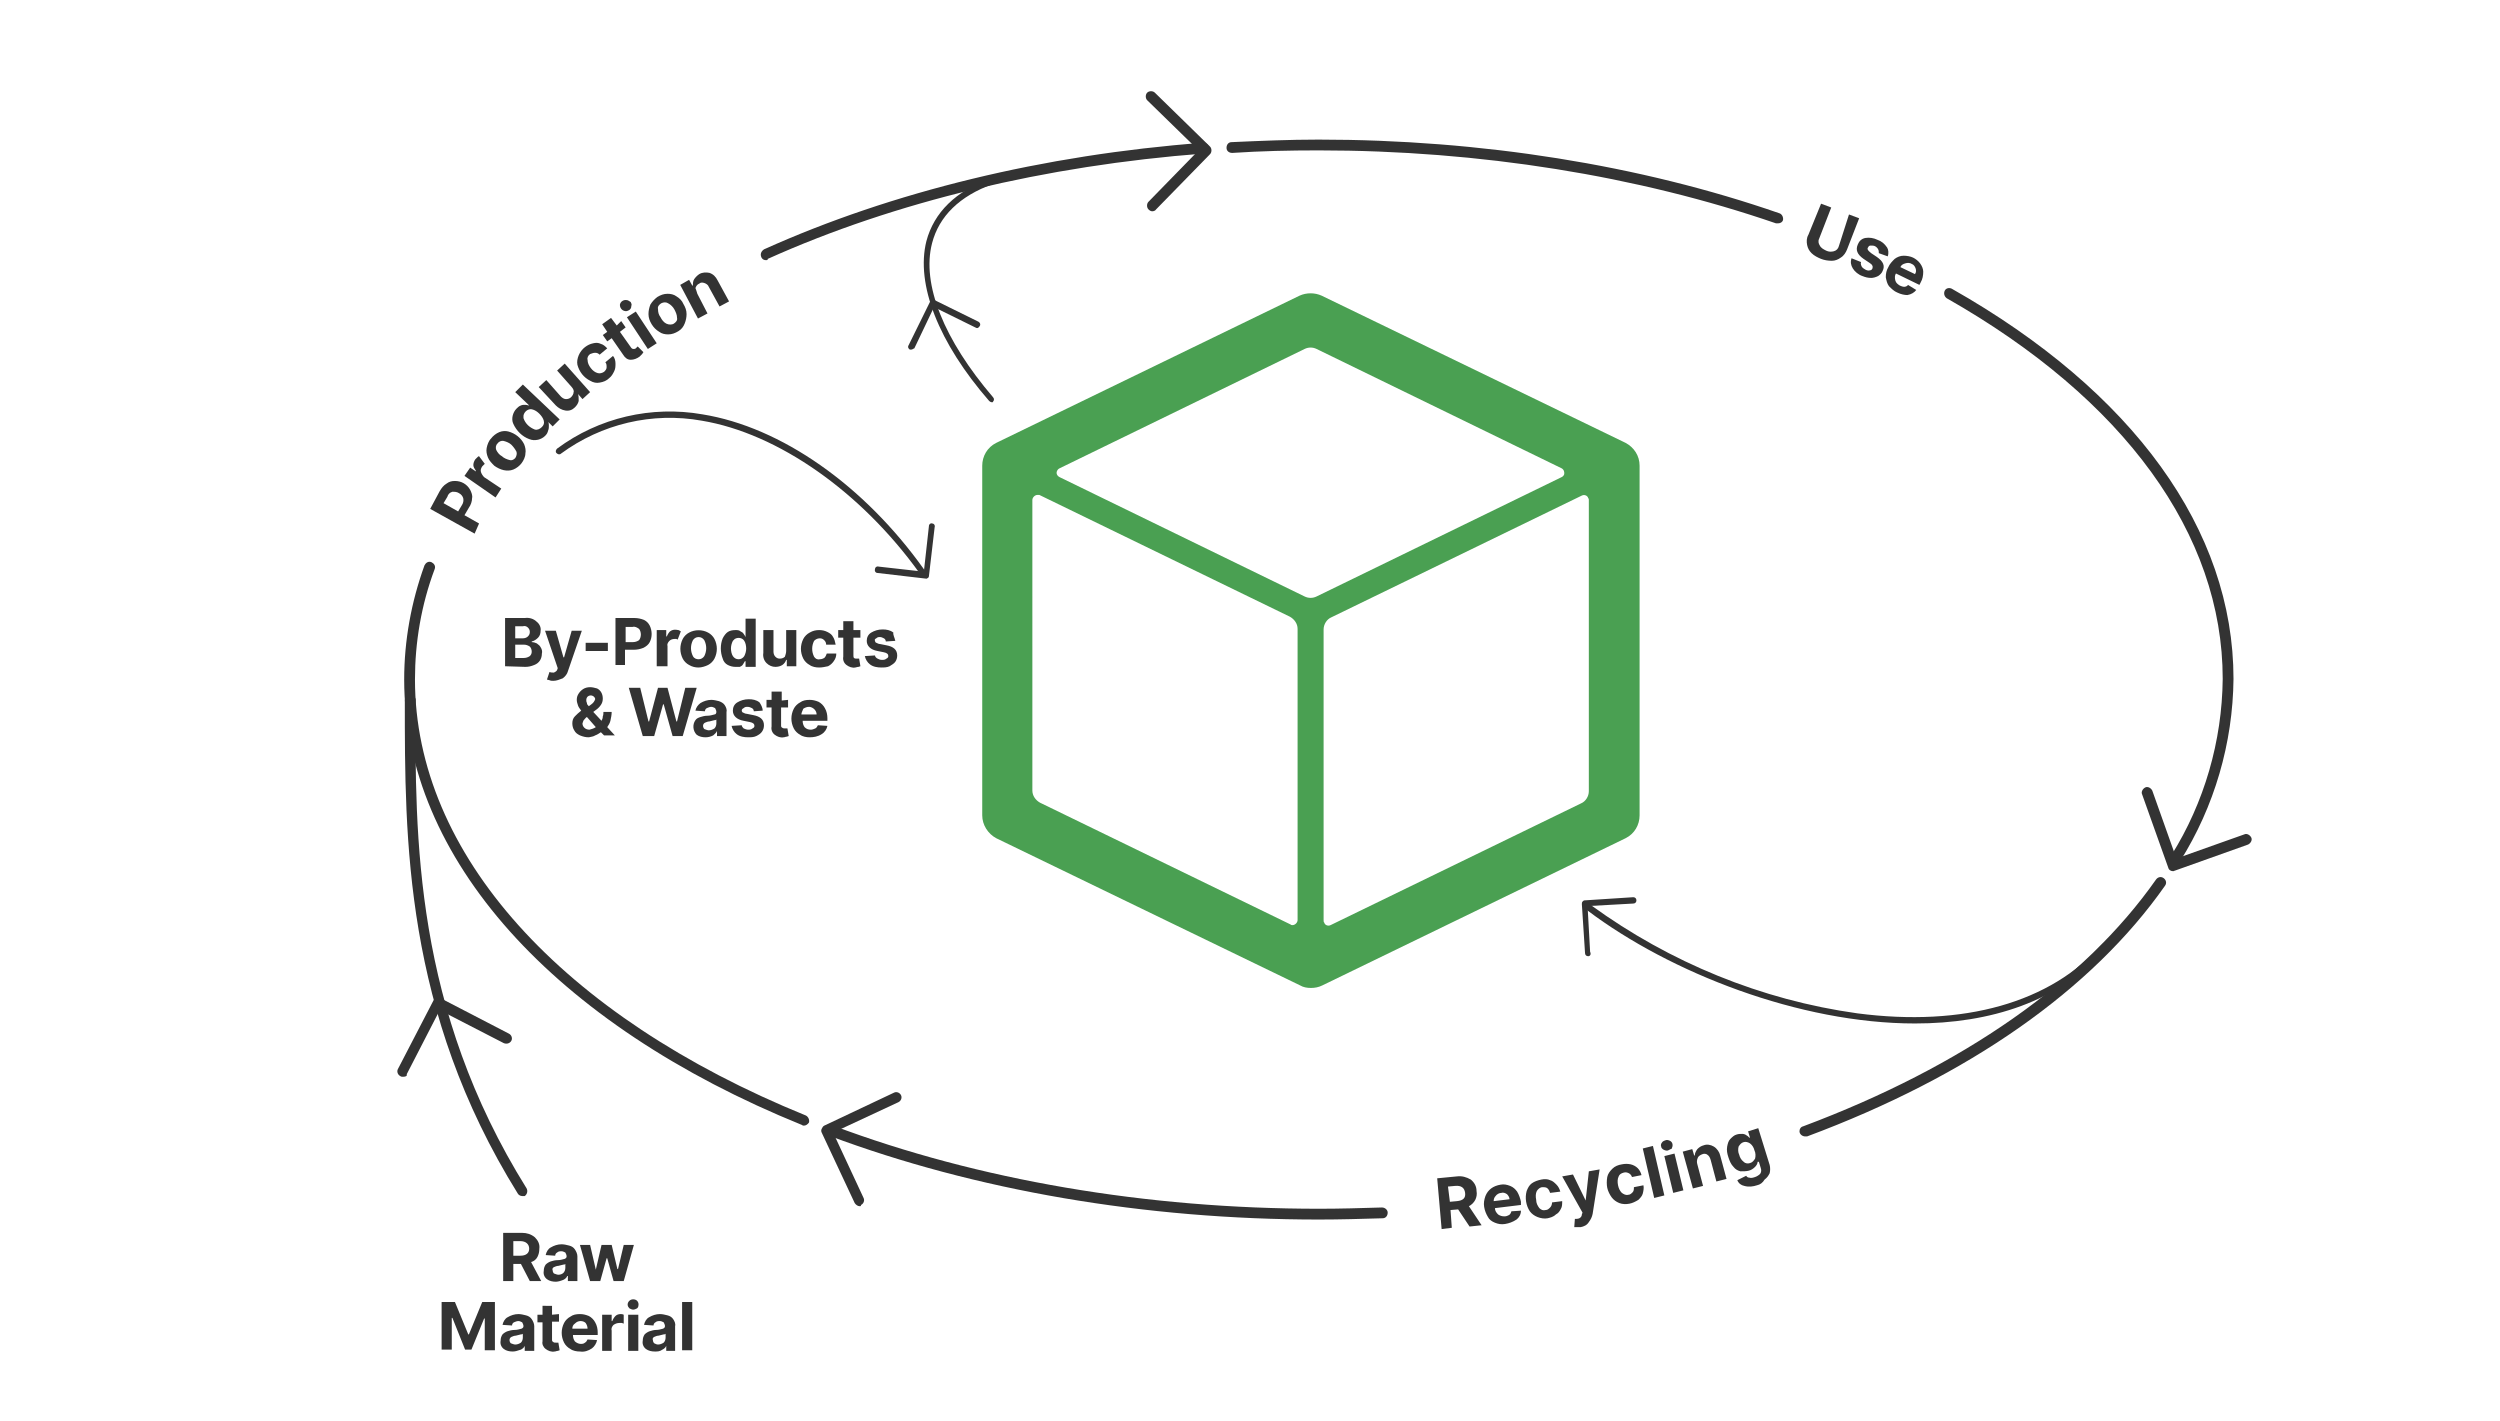 <svg version="1.1" id="Layer_1" xmlns="http://www.w3.org/2000/svg" x="0" y="0" viewBox="0 0 394 224" xml:space="preserve"><style>.st0{fill:#333}</style><g id="teikningar"><path class="st0" d="M301.8 161.3c-18.2 0-38.6-8-51.6-17.8-.2-.2-.3-.5-.1-.7.2-.2.5-.3.7-.1 12.4 9 26.8 14.9 41.9 17 16.8 2.2 30.5-1.7 38.6-10.9.2-.2.5-.2.7-.1.2.2.2.5 0 .7-7.4 8.5-18.4 11.9-30.2 11.9zM156.3 63.4c-.1 0-.3-.1-.4-.2-8-9.2-11.6-18.4-9.9-25.2 1.2-4.5 4.6-7.9 10.2-9.9.3-.1.5 0 .6.3.1.3 0 .5-.3.6-5.3 1.9-8.5 5.1-9.6 9.3-1.7 6.5 1.9 15.3 9.6 24.3.2.2.2.5 0 .7 0 .1-.1.1-.2.1z"/><path class="st0" d="M143.6 55.1h-.2c-.2-.1-.4-.4-.2-.7l3.4-6.9c.1-.2.4-.4.7-.2l6.9 3.4c.2.1.4.4.2.7s-.4.4-.7.2l-6.5-3.2-3.1 6.5c-.1 0-.3.2-.5.2zm106.7 95.6c-.3 0-.5-.2-.5-.5l-.5-7.7c0-.1 0-.3.1-.4.1-.1.2-.2.3-.2l7.7-.5c.3 0 .5.2.5.5s-.2.5-.5.5l-7.2.4.4 7.2c.2.4 0 .7-.3.7z"/><path d="M256.2 69.8l-47.9-23.2c-1.1-.5-2.4-.5-3.5 0L157 69.8c-1.4.7-2.2 2.1-2.2 3.6v55.1c0 1.5.9 2.9 2.2 3.6l47.9 23.2c.5.3 1.1.4 1.7.4.6 0 1.2-.1 1.8-.4l47.8-23.2c1.4-.7 2.2-2.1 2.2-3.6V73.4c0-1.6-.9-2.9-2.2-3.6zM207.5 55l38.6 18.8c.4.2.5.7.4 1-.1.2-.2.3-.4.4L207.5 94c-.6.3-1.3.3-1.9 0L167 75.2c-.4-.2-.6-.6-.4-1 .1-.2.2-.3.4-.4L205.6 55c.6-.3 1.3-.3 1.9 0zm-43.7 23l39.5 19.2c.7.4 1.2 1.1 1.2 1.9V145c0 .4-.4.8-.8.8-.1 0-.2 0-.3-.1l-39.5-19.2c-.7-.4-1.2-1.1-1.2-1.9V78.8c0-.4.4-.8.8-.8h.3zm44.8 67V99.2c0-.8.5-1.6 1.2-1.9l39.5-19.2c.4-.2.9 0 1 .4.1.1.1.2.1.3v45.9c0 .8-.5 1.6-1.2 1.9l-39.5 19.2c-.4.2-.9 0-1-.4-.1-.1-.1-.2-.1-.4z" fill="#4aa052"/><path class="st0" d="M146 91.2l-7.7-.9c-.3 0-.5-.3-.4-.6 0-.3.3-.5.6-.4l7.1.8.8-7.2c0-.3.3-.5.5-.4.3 0 .5.3.4.6l-.9 7.7c0 .1-.1.3-.2.3 0 0-.1.1-.2.1z"/><path class="st0" d="M145.3 90.5c-.2 0-.3-.1-.4-.2-9.2-12.8-22.3-22-34.3-24-7.8-1.4-15.8.5-22.2 5.2-.2.2-.5.1-.7-.1-.2-.2-.1-.5.1-.7 6.6-4.9 14.9-6.8 22.9-5.4 12.4 2 25.5 11.2 34.9 24.4.2.2.1.5-.1.7 0 .1-.1.1-.2.1zm-63 98c-.3 0-.6-.2-.7-.4-17.9-28.8-17.8-55.9-17.8-77.7 0-.5.4-.8.9-.8s.9.4.8.9c-.1 21.6-.2 48.4 17.5 76.8.2.4.1.9-.3 1.2h-.4z"/><path class="st0" d="M126.7 177.4c-.1 0-.2 0-.3-.1-39.2-15.9-62.7-42.1-62.7-70.2 0-6.1 1.1-12.2 3.2-18 .2-.4.6-.7 1.1-.5.4.2.7.6.5 1.1-2.1 5.6-3.1 11.5-3.1 17.4 0 27.4 23 53 61.6 68.7.4.2.6.7.5 1.1-.2.3-.5.5-.8.5zm81.2 14.8c-27.5 0-54.2-4.6-77.2-13.2-.4-.2-.7-.7-.5-1.1.2-.4.6-.7 1.1-.5 22.9 8.6 49.4 13.1 76.6 13.1 3.3 0 6.6-.1 9.9-.2.5 0 .9.4.9.8 0 .5-.3.9-.8.9-3.4.1-6.7.2-10 .2zm76.6-13.1c-.5 0-.9-.4-.9-.8s.2-.7.6-.8c25.1-9.4 44.3-22.8 55.6-38.9.3-.4.8-.5 1.2-.2.4.3.5.8.2 1.2-11.5 16.4-30.9 30-56.4 39.5h-.3zm58.4-43c-.2 0-.3 0-.4-.1-.4-.2-.5-.8-.3-1.2 5.2-8.3 8-18 8.1-27.8 0-22.8-15.5-44.1-43.5-60-.4-.3-.5-.8-.3-1.2.2-.4.7-.5 1.1-.3 28.6 16.2 44.4 38 44.4 61.5-.1 10.1-3 20.1-8.4 28.7-.1.3-.4.4-.7.4zM280.2 35.2h-.3c-21.8-7.5-46.7-11.5-72.1-11.5-4.6 0-9.1.1-13.6.4-.5 0-.9-.3-.9-.8s.3-.9.8-.9c4.5-.2 9.1-.4 13.7-.4 25.6 0 50.7 4 72.6 11.6.4.1.7.6.6 1.1-.1.3-.4.5-.8.5zM120.7 41c-.5 0-.8-.4-.8-.9 0-.3.2-.6.5-.8 20.2-9.1 44.1-14.9 69.2-16.8.5 0 .9.3.9.8s-.3.9-.8.9c-24.9 1.9-48.7 7.6-68.7 16.6 0 .2-.1.2-.3.2z"/><path class="st0" d="M342.5 137.3c-.4 0-.7-.2-.8-.6l-4.1-11.5c-.2-.4.1-.9.5-1.1s.9.1 1.1.5l3.8 10.7 10.7-3.8c.4-.2.9.1 1.1.5.2.4-.1.9-.5 1.1l-11.5 4.1c-.1 0-.2.1-.3.1zm-160.9-104c-.2 0-.4-.1-.6-.3-.3-.3-.3-.9 0-1.2l7.9-8.1-8.1-7.9c-.3-.3-.3-.9 0-1.2.3-.3.9-.3 1.2 0l8.7 8.5c.3.3.3.9 0 1.2l-8.5 8.7c-.1.2-.4.3-.6.3zm-46.1 156.8c-.3 0-.6-.2-.8-.5l-5.2-11.1c-.1-.2-.1-.4 0-.6.1-.2.2-.4.4-.5l11-5.2c.4-.2.9 0 1.1.4.2.4 0 .9-.4 1.1l-10.3 4.8 4.8 10.3c.2.4 0 .9-.4 1.1 0 .2-.1.2-.2.2zm-72-20.4c-.1 0-.3 0-.4-.1-.4-.2-.6-.7-.4-1.1l5.6-10.8c.2-.4.7-.6 1.1-.4l10.8 5.6c.4.2.6.7.4 1.1-.2.4-.7.6-1.2.4l-10.1-5.2-5.2 10.1c.1.3-.2.4-.6.4z"/></g><path class="st0" d="M79.6 105v-7.6h3.1c.7-.1 1.4.1 1.9.6.4.3.7.9.6 1.4 0 .4-.1.8-.4 1.1-.3.3-.6.5-1 .6v.1c.3 0 .6.1.8.2.3.2.5.4.6.6.2.3.3.7.2 1 0 .8-.4 1.5-1.2 1.8-.5.2-.9.3-1.4.3l-3.2-.1zm1.6-4.4h1.2c.3 0 .6-.1.8-.3.2-.2.3-.4.3-.7 0-.3-.1-.5-.3-.7-.2-.2-.5-.3-.8-.2h-1.2v1.9zm0 3.1h1.3c.4 0 .7-.1 1-.3.2-.2.3-.4.3-.7 0-.3-.1-.6-.3-.8-.3-.2-.6-.3-.9-.3h-1.4v2.1zm6 3.6c-.2 0-.4 0-.6-.1-.1 0-.3-.1-.4-.1l.4-1.2c.2.1.5.1.7.1.2-.1.4-.2.5-.4l.1-.3-2-5.9h1.7l1.2 4.2h.1l1.2-4.2h1.6l-2.2 6.4c-.1.4-.4.8-.8 1.1-.5.2-1 .4-1.5.4zm8.6-6v1.3h-3.5v-1.3h3.5zM97 105v-7.6h3c.5 0 1 .1 1.5.3.4.2.7.5.9.9.2.4.3.9.3 1.3 0 .5-.1.9-.3 1.3-.2.4-.6.7-1 .9-.5.2-1 .3-1.5.3h-1.4v2.4H97zm1.6-3.8h1.1c.4 0 .7-.1 1-.3.2-.2.3-.6.3-.9 0-.3-.1-.7-.3-.9-.3-.2-.6-.4-1-.3h-1.1v2.4zm4.9 3.8v-5.7h1.5v1h.1c.1-.3.3-.6.5-.8.4-.3.8-.3 1.3-.2.1 0 .2.1.4.2l-.5 1.3-.2-.1h-.3c-.3 0-.6.1-.8.3-.2.2-.4.5-.3.8v3.2h-1.7zm6.6.2c-.5 0-1-.1-1.5-.4-.4-.2-.8-.6-1-1-.5-1-.5-2.1 0-3.1.2-.4.6-.8 1-1 .9-.5 2.1-.5 3 0 .4.2.8.6 1 1 .5 1 .5 2.1 0 3.1-.2.4-.6.8-1 1-.4.2-1 .4-1.5.4zm0-1.3c.4 0 .7-.2.9-.5.4-.8.4-1.7 0-2.5-.2-.3-.5-.5-.9-.5s-.7.2-.9.5c-.4.8-.4 1.7 0 2.5.2.4.6.5.9.5zm5.8 1.2c-.4 0-.8-.1-1.2-.3-.4-.2-.7-.6-.8-1-.2-.5-.3-1.1-.3-1.6 0-.6.1-1.1.3-1.6.2-.4.5-.8.8-1 .3-.2.7-.3 1.2-.3.3 0 .6 0 .8.2.2.1.4.2.5.4.1.1.2.3.3.5v-2.9h1.6v7.6h-1.6v-.9h-.1c-.1.2-.2.3-.3.5-.1.2-.3.3-.5.4h-.7zm.5-1.2c.4 0 .7-.2.9-.5.2-.4.3-.8.3-1.2 0-.4-.1-.9-.3-1.2-.3-.5-1-.6-1.5-.3l-.3.3c-.2.4-.3.8-.3 1.2 0 .4.1.9.3 1.2.2.3.5.5.9.5zm7.5-1.3v-3.3h1.6v5.7H124v-1h-.1c-.1.3-.3.6-.6.8-.3.2-.7.3-1.1.3-.5 0-1-.2-1.4-.6-.4-.4-.6-1-.5-1.6v-3.6h1.6v3.4c0 .3.1.6.3.8.2.2.4.3.7.3.3 0 .6-.1.8-.3.1-.3.2-.6.2-.9zm5.2 2.6c-.5 0-1.1-.1-1.5-.4-.4-.2-.8-.6-1-1-.5-1-.5-2.1 0-3.1.2-.4.6-.8 1-1 .5-.3 1-.4 1.5-.4s.9.1 1.3.3c.4.2.7.4.9.8.2.3.3.7.4 1.2h-1.5c0-.3-.1-.5-.3-.7-.2-.2-.4-.3-.7-.3-.4 0-.7.2-.9.4-.4.8-.4 1.7 0 2.5.2.3.5.5.9.4.3 0 .5-.1.7-.2.2-.2.3-.4.4-.7h1.5c0 .4-.1.8-.4 1.2-.2.3-.5.6-.9.8-.5.1-.9.2-1.4.2zm6.5-5.9v1.2h-1.1v2.8c0 .2 0 .3.1.4.1.1.3.1.4.1h.4l.2 1.2-.3.1c-.2 0-.4.1-.5.1-.5.1-1-.1-1.4-.4-.4-.3-.6-.8-.5-1.3v-3h-.8v-1.2h.8v-1.4h1.6v1.4h1.1zm5.5 1.7l-1.5.1c0-.2-.1-.4-.3-.5-.2-.1-.4-.2-.6-.2-.2 0-.4 0-.6.2-.2.1-.3.2-.2.4 0 .1.1.3.2.3.2.1.4.2.6.2l1 .2c1.1.2 1.7.7 1.7 1.6 0 .4-.1.7-.3 1-.2.3-.6.5-.9.7-.4.2-.9.2-1.3.2-.6 0-1.3-.1-1.8-.5-.4-.3-.7-.8-.8-1.3l1.6-.1c0 .2.2.4.4.5.2.1.4.2.7.2.2 0 .5 0 .7-.2.2-.1.3-.2.3-.4 0-.3-.2-.5-.7-.6l-1-.2c-1.1-.2-1.7-.8-1.7-1.6 0-.5.2-1 .7-1.3.5-.3 1.1-.5 1.8-.5.6 0 1.2.1 1.7.5-.1.3.2.8.3 1.3zm-48.3 15.2c-.5 0-.9-.1-1.4-.3-.4-.2-.7-.4-.9-.8-.2-.3-.3-.7-.3-1.1 0-.4.1-.8.4-1.1.3-.3.6-.6 1-.9-.2-.3-.4-.5-.5-.8-.1-.3-.2-.6-.2-.9 0-.4.1-.7.3-1 .2-.3.4-.5.7-.7.3-.2.7-.3 1.1-.3.4 0 .7.1 1.1.2.6.3.9.9.9 1.6 0 .4-.1.7-.3 1-.2.3-.5.6-.8.8l-.4.3 1.3 1.4c.1-.2.2-.4.2-.7.1-.2.1-.5.1-.7h1.3c0 .5-.1.9-.2 1.4-.1.4-.3.7-.5 1l1.2 1.3h-1.7l-.5-.5c-.3.2-.6.4-.9.5-.3.2-.6.2-1 .3zm1.1-1.6l-1.4-1.6c-.2.1-.3.3-.5.5-.1.1-.1.3-.2.5 0 .3.1.5.3.7.2.2.5.3.8.3.4-.1.7-.2 1-.4zm-1.1-3.3l.4-.3c.3-.2.5-.5.6-.8 0-.2-.1-.3-.2-.4-.1-.1-.3-.2-.5-.2s-.4.1-.5.2c-.1.1-.2.3-.2.5s0 .3.1.5c0 .2.1.3.3.5zm8.5 4.7l-2.2-7.6h1.8l1.3 5.3h.1l1.4-5.3h1.5l1.4 5.3h.1l1.3-5.3h1.8l-2.2 7.6H106l-1.4-5h-.1l-1.4 5h-1.8zm9.9.2c-.5 0-1-.1-1.4-.4-.6-.6-.7-1.6-.2-2.3.2-.3.5-.4.8-.5.3-.1.7-.2 1.1-.2.4 0 .7-.1 1.1-.2.2 0 .3-.2.3-.4s-.1-.4-.2-.6c-.2-.1-.4-.2-.6-.2-.2 0-.5.1-.7.2-.2.1-.3.3-.3.5l-1.5-.1c.1-.5.4-.9.8-1.2.5-.3 1.1-.5 1.7-.5.4 0 .8.1 1.2.2.3.1.7.3.9.6.2.3.4.7.3 1.1v3.8H113v-.8c-.1.3-.4.5-.6.7-.4.2-.8.3-1.2.3zm.5-1.1c.3 0 .6-.1.9-.3.2-.2.3-.5.3-.8v-.6c-.1.1-.2.1-.3.1l-.4.1-.4.1c-.2 0-.5.1-.7.2-.2.1-.3.3-.3.5s.1.4.2.5c.3.1.5.2.7.2zm8.5-3.1l-1.4.1c0-.2-.1-.4-.3-.5-.2-.1-.4-.2-.7-.2-.2 0-.4 0-.6.2-.2.1-.3.2-.3.4 0 .1.1.3.2.3.2.1.4.2.6.2l1 .2c1.1.2 1.7.7 1.7 1.6 0 .4-.1.7-.3 1-.2.3-.5.5-.9.7-.4.2-.9.2-1.3.2-.6 0-1.3-.1-1.8-.5-.4-.3-.7-.8-.8-1.3l1.6-.1c0 .2.2.4.3.5.2.1.5.2.7.2.2 0 .5 0 .7-.2.2-.1.3-.2.3-.4 0-.3-.2-.5-.7-.6l-1-.2c-1.1-.2-1.7-.8-1.7-1.6 0-.5.2-1 .7-1.3.5-.3 1.1-.5 1.8-.5.6 0 1.2.1 1.7.5.2.3.5.8.5 1.3zm4-1.7v1.2h-1.1v2.8c0 .2 0 .3.2.4.1.1.3.1.4.1h.4l.2 1.2-.3.1c-.2 0-.3.1-.5.1-.5.1-1-.1-1.4-.4-.4-.3-.6-.8-.5-1.3v-3h-.8v-1.2h.8V109h1.6v1.4l1-.1zm3.4 5.9c-.5 0-1.1-.1-1.5-.4-.4-.2-.8-.6-1-1-.5-1-.5-2.1 0-3.1.2-.4.6-.8 1-1 .4-.3.9-.4 1.5-.4.5 0 .9.1 1.4.3.4.2.8.6 1 1 .3.5.4 1.1.4 1.6v.4h-3.9c0 .4.1.7.3 1 .3.3.6.4 1 .4.2 0 .5-.1.7-.2.2-.1.3-.3.4-.5l1.5.1c-.1.5-.4 1-.9 1.3-.6.4-1.3.5-1.9.5zm-1.3-3.6h2.4c0-.6-.5-1.1-1.1-1.2h-.1c-.3 0-.6.1-.9.3-.1.3-.3.6-.3.9zm-47 89.3v-7.6h3c.7 0 1.4.2 2 .7.5.5.8 1.1.7 1.8 0 .5-.1.9-.3 1.3-.2.4-.6.7-1 .8l1.6 3h-1.8l-1.4-2.7h-1.2v2.7h-1.6zm1.6-4H82c.9 0 1.4-.4 1.4-1.1s-.5-1.2-1.4-1.2h-1.1v2.3zm6.7 4.1c-.5 0-1-.1-1.4-.4-.4-.3-.6-.8-.5-1.3 0-.4.1-.7.3-1 .2-.2.5-.4.8-.5.3-.1.7-.2 1.1-.2.4 0 .7-.1 1.1-.2.2-.1.3-.2.3-.4s-.1-.4-.2-.6c-.2-.1-.4-.2-.6-.2-.2 0-.5 0-.7.2-.2.1-.3.3-.3.5l-1.5-.1c.1-.5.4-1 .8-1.2.5-.3 1.1-.5 1.7-.5.4 0 .8.1 1.2.2.4.1.7.3.9.6.2.3.4.7.4 1.1v3.9h-1.5v-.8h-.1c-.1.3-.4.5-.6.6-.5.2-.9.3-1.2.3zm.4-1.1c.3 0 .6-.1.8-.3.2-.2.3-.5.3-.8v-.6c-.1.1-.2.1-.3.1l-.4.1-.4.1c-.2 0-.5.1-.7.2-.2.1-.3.3-.2.5 0 .2.1.4.2.5.3.1.5.2.7.2zm5 1l-1.6-5.7H93l.9 3.9.9-3.9h1.6l.9 3.8h.1l.9-3.8h1.6l-1.6 5.7h-1.6l-1-3.6h-.1l-1 3.6H93zm-23.3 3.3h2l2.1 5.1h.1l2.1-5.1h2v7.6h-1.6v-5h-.1l-2 4.9h-1l-2-5h-.1v5h-1.6v-7.5zm11.1 7.8c-.5 0-1-.1-1.4-.4-.4-.3-.6-.8-.5-1.3 0-.4.1-.7.3-1 .2-.2.5-.4.8-.5.3-.1.7-.2 1.1-.2.4 0 .7-.1 1.1-.2.2-.1.3-.2.3-.4s-.1-.4-.2-.6c-.2-.1-.4-.2-.6-.2-.2 0-.5.1-.7.2-.2.1-.3.3-.3.5l-1.5-.1c.1-.5.4-1 .8-1.2.5-.3 1.1-.5 1.7-.5.4 0 .8.1 1.2.2.4.1.7.3.9.6.2.3.4.7.4 1.1v3.9h-1.5v-.8c-.1.3-.4.5-.6.6-.6.2-.9.3-1.3.3zm.4-1.1c.3 0 .6-.1.9-.3.2-.2.3-.5.3-.8v-.6c-.1.1-.2.1-.3.1l-.4.1-.4.1c-.2 0-.5.1-.7.2-.2.1-.3.3-.3.5s.1.4.2.5c.3.1.5.2.7.2zm6.9-4.8v1.2H87v2.8c0 .2 0 .3.2.4.1.1.2.1.4.1h.4l.2 1.2-.3.1c-.2 0-.3.1-.5.1-.5.1-1-.1-1.4-.4-.4-.3-.6-.8-.5-1.2v-3h-.8v-1.2h.8v-1.4H87v1.4l1.1-.1zm3.3 5.9c-.5 0-1.1-.1-1.5-.4-.4-.2-.8-.6-1-1-.5-1-.5-2.1 0-3.1.2-.4.6-.8 1-1 .4-.3.9-.4 1.5-.4.5 0 .9.1 1.4.3.4.2.8.6 1 1 .3.5.4 1.1.4 1.6v.4h-3.9c0 .4.1.7.3 1 .2.2.6.4.9.4.2 0 .5 0 .7-.2.2-.1.3-.3.4-.5l1.5.1c-.1.5-.4 1-.8 1.3-.6.4-1.2.6-1.9.5zm-1.2-3.6h2.4c0-.3-.1-.6-.3-.9-.2-.2-.5-.3-.8-.3-.3 0-.6.1-.9.4-.3.2-.4.5-.4.8zm4.7 3.5v-5.7h1.5v1h.1c.1-.3.3-.6.5-.8.2-.2.5-.3.8-.3.2 0 .3 0 .5.1v1.4c-.1 0-.2-.1-.3-.1h-.4c-.3 0-.6.1-.9.3-.2.2-.4.5-.3.9v3.2h-1.5zm4.9-6.5c-.2 0-.4-.1-.6-.2-.3-.3-.4-.7-.1-1.1l.1-.1c.3-.3.9-.3 1.2 0 .3.3.3.8.1 1.1l-.1.1c-.2.1-.4.2-.6.2zm-.8 6.5v-5.7h1.6v5.7H99zm4.2.1c-.5 0-1-.1-1.4-.4-.4-.3-.6-.8-.5-1.3 0-.4.1-.7.3-1 .2-.2.5-.4.8-.5.3-.1.7-.2 1-.2.4 0 .7-.1 1.1-.2.2-.1.3-.2.3-.4s-.1-.4-.2-.6c-.2-.1-.4-.2-.6-.2-.2 0-.5 0-.7.2-.2.1-.3.3-.3.5l-1.5-.1c.1-.5.4-1 .8-1.2.5-.3 1.1-.5 1.7-.5.4 0 .8.1 1.2.2.4.1.7.3.9.6.2.3.4.7.3 1.1v3.9H105v-.8c-.1.3-.4.5-.6.6-.4.3-.8.3-1.2.3zm.5-1.1c.3 0 .6-.1.9-.3.2-.2.3-.5.3-.8v-.6c-.1.1-.2.1-.3.1l-.4.1-.4.1c-.2 0-.5.1-.7.2-.2.1-.3.3-.2.5 0 .2.1.4.2.5.2.1.4.2.6.2zm5.4-6.7v7.6h-1.6v-7.6h1.6zM74.8 84.1l-7-3.9 1.5-2.8c.3-.5.6-.9 1.1-1.2.4-.3.8-.4 1.3-.4 1 0 1.9.5 2.4 1.4.2.4.4.9.3 1.3 0 .5-.2 1.1-.5 1.5l-.7 1.2 2.3 1.3-.7 1.6zm-2.6-3.5l.6-1c.2-.3.3-.7.2-1.1-.1-.3-.3-.6-.7-.8-.3-.2-.7-.2-1-.2-.4.1-.7.4-.8.8l-.6 1 2.3 1.3zm5.9-2.2L73.2 75l.9-1.3.9.6v-.1c-.2-.3-.4-.6-.4-.9 0-.3.1-.6.3-.9l.3-.3c.1-.1.2-.2.3-.2l.9 1.2-.2.2-.2.2c-.2.3-.3.6-.2.9.1.3.3.6.5.8L79 77l-.9 1.4zm4.1-5.4c-.3.4-.8.8-1.3 1-.5.2-1 .2-1.5.1s-1.1-.4-1.5-.7c-.4-.4-.8-.8-1-1.3-.2-.5-.3-1-.2-1.5.1-.5.3-1.1.7-1.5.3-.4.8-.8 1.3-1 .5-.2 1-.2 1.4-.1 1.1.3 2 1 2.5 2 .2.5.3 1 .2 1.5 0 .5-.3 1.1-.6 1.5zm-1-.8c.2-.3.3-.7.2-1-.2-.4-.5-.8-.8-1.1-.3-.3-.8-.5-1.2-.6-.4-.1-.8.1-1 .4-.3.3-.3.7-.2 1 .2.4.5.8.9 1 .3.3.8.5 1.2.6.3.1.6 0 .9-.3zm4.7-3.5c-.3.3-.7.5-1.1.6-.5.1-.9.1-1.4-.1-1.1-.4-2-1.3-2.5-2.4-.2-.4-.2-.9-.1-1.3s.3-.8.6-1.1c.2-.2.4-.4.7-.5.2-.1.4-.1.7-.1.2 0 .4.1.6.1l-2.2-2.1 1.2-1.2 5.8 5.5-1.1 1.1-.7-.7c.1.2.1.4.1.6 0 .2 0 .5-.1.7-.1.4-.2.6-.5.9zm-.5-1.4c.3-.3.4-.6.3-1-.1-.4-.4-.8-.7-1.1-.3-.3-.7-.6-1.2-.7-.6-.1-1.2.4-1.3 1v.4c.3.9 1 1.5 1.8 1.8.4.1.8-.1 1.1-.4zm4.7-6.3l-2.3-2.6 1.2-1.1 4 4.5-1.2 1.1-.7-.8c.1.3.1.7.1 1.1-.1.4-.3.7-.6 1-.4.4-.9.6-1.5.5-.6-.1-1.1-.4-1.5-.8L84.9 61l1.2-1.1 2.3 2.6c.2.2.5.4.8.4.3 0 .6-.1.8-.3.2-.2.4-.5.4-.8.1-.2-.1-.6-.3-.8zm5.9-1.4c-.4.4-.9.6-1.5.7-.5.1-1 0-1.5-.3-1-.5-1.7-1.4-2-2.5-.1-.5 0-1 .2-1.5s.6-1 1-1.3c.4-.3.8-.5 1.3-.6.4-.1.8-.1 1.2.1.4.1.7.4 1 .7l-1.2 1c-.2-.2-.4-.3-.7-.3-.3 0-.5.1-.8.2-.3.2-.5.6-.4.9 0 .5.2.9.5 1.3s.7.7 1.1.8c.3.1.7 0 1-.2.2-.2.4-.4.4-.7 0-.3 0-.6-.2-.8l1.2-1c.3.3.4.8.4 1.2 0 .4 0 .8-.2 1.2-.2.4-.4.8-.8 1.1zm1.9-9l.7 1-.9.7 1.7 2.4c.1.2.3.3.4.3.1 0 .3 0 .4-.1l.2-.2.1-.1.9.9c-.1.1-.1.2-.2.3l-.4.4c-.4.3-.9.5-1.4.5-.5 0-.9-.3-1.2-.8l-1.8-2.6-.7.5-.7-1 .7-.5-.8-1.2 1.4-1 .9 1.2.7-.7zm1.2-1.7c-.2.1-.4.2-.7.1-.4-.1-.7-.5-.7-.9V48c.1-.5.6-.8 1.1-.7.2 0 .4.2.6.3.1.2.2.4.1.6 0 .4-.2.6-.4.7zm3 6.1l-3.3-5 1.4-.9 3.3 5-1.4.9zm4.8-2.8c-.5.3-1 .5-1.6.5-.5 0-1-.1-1.4-.4-.5-.3-.9-.7-1.2-1.2-.3-.5-.5-1-.5-1.6 0-.5.1-1 .3-1.5.3-.5.7-.9 1.1-1.2.5-.3 1-.5 1.6-.5.5 0 1 .1 1.4.4.5.3.9.7 1.1 1.2.3.5.5 1 .5 1.6 0 .5-.1 1-.3 1.5-.2.5-.5.9-1 1.2zm-.7-1.2c.3-.2.6-.5.5-.9 0-.5-.2-.9-.4-1.3s-.6-.8-1-1c-.3-.2-.7-.2-1.1 0-.3.2-.6.5-.5.9 0 .5.1.9.4 1.3.2.4.5.8.9 1 .4.2.9.2 1.2 0zm3.7-4.7l1.6 3.1-1.5.8-2.8-5.3 1.4-.8.5.9h.1c0-.3 0-.7.2-1 .2-.3.5-.6.8-.8.5-.3 1.1-.3 1.6-.2.6.2 1 .6 1.3 1.2l1.8 3.3-1.5.8-1.7-3.1c-.1-.3-.4-.5-.7-.6-.3-.1-.6-.1-.8.1-.3.1-.5.4-.6.7.1.2.2.6.3.9zm181.5-12.5l1.6.6-1.9 4.9c-.2.5-.5 1-1 1.3-.4.3-.9.5-1.4.5-.6 0-1.2-.1-1.7-.3-.5-.2-1.1-.5-1.5-.9-.4-.4-.6-.8-.7-1.3-.1-.5-.1-1.1.2-1.6l2-4.9 1.6.6-1.9 4.9c-.2.4-.1.8.1 1.1.2.4.6.6 1 .8.4.2.8.2 1.2.1.4-.1.7-.4.8-.8l1.6-5zm6.1 6.6l-1.4-.5c0-.2 0-.4-.1-.6-.1-.2-.3-.4-.5-.5-.2-.1-.4-.1-.7-.1-.2 0-.3.1-.4.3-.1.1-.1.3 0 .4.1.2.3.3.5.5l.9.6c1 .7 1.3 1.4.9 2.2-.1.3-.4.6-.7.8-.4.2-.8.3-1.1.3-.5 0-.9-.1-1.4-.3-.6-.2-1.2-.7-1.5-1.2-.3-.5-.4-1-.2-1.6l1.5.6c-.1.2 0 .5.1.7.1.2.4.4.6.5.2.1.5.2.7.1.2 0 .3-.1.4-.3.1-.3 0-.6-.5-.9l-.9-.6c-1-.7-1.3-1.4-.9-2.3.2-.5.6-.9 1.2-1 .6-.1 1.3 0 1.9.3.6.2 1.1.6 1.5 1.2.2.3.3.9.1 1.4zm1.5 5.7c-.5-.2-.9-.6-1.3-1-.3-.4-.4-.9-.5-1.4 0-.6.1-1.1.4-1.6.2-.5.6-.9 1-1.3.4-.3.9-.5 1.4-.5.5 0 1.1.1 1.5.3.4.2.8.5 1.1.9.3.4.5.9.5 1.3 0 .6-.1 1.2-.4 1.7l-.2.4-3.7-1.8c-.2.3-.2.7-.1 1.1.1.4.4.6.7.8.2.1.5.2.7.2.2 0 .5-.1.6-.3l1.3.8c-.3.4-.8.7-1.4.8-.4 0-1-.1-1.6-.4zm.5-4l2.3 1.1c.2-.3.2-.6.1-.9-.1-.3-.3-.6-.6-.7-.3-.2-.7-.2-1-.1-.4.1-.7.3-.8.6zm-72.3 151.6l-.7-8 3.1-.3c.8-.1 1.5.1 2.2.5.6.5.9 1.1.9 1.8.1.5 0 1-.2 1.4-.2.4-.6.8-1 1l2 3-1.9.2-1.8-2.7-1.2.1.2 2.8-1.6.2zm1.3-4.3l1.1-.1c1-.1 1.4-.5 1.3-1.3s-.6-1.2-1.6-1.1l-1.1.1.3 2.4zm8.7 3.5c-.6.1-1.1 0-1.6-.2s-.9-.5-1.1-.9c-.3-.5-.5-1-.6-1.6-.1-.6 0-1.1.2-1.7.2-.5.5-.9.9-1.2.4-.3.9-.5 1.5-.6.5-.1 1 0 1.5.2s.8.5 1.1.9c.3.5.5 1.1.6 1.6v.5l-4.1.5c0 .4.2.7.5 1 .3.2.6.3 1 .3.3 0 .5-.1.7-.2.2-.1.3-.3.4-.6l1.5-.1c0 .6-.3 1.1-.7 1.4-.6.4-1.2.6-1.8.7zm-1.8-3.6l2.5-.3c0-.3-.2-.6-.4-.8-.3-.2-.6-.3-.9-.2-.3 0-.7.2-.9.5-.2.2-.3.5-.3.8zm8.5 2.7c-.5.1-1.1 0-1.6-.2s-.9-.5-1.2-.9c-.6-.9-.8-2.1-.5-3.2.2-.5.4-.9.8-1.2.4-.3 1-.5 1.5-.6.5-.1 1-.1 1.4.1.4.1.7.4 1 .7.3.3.5.7.6 1.1l-1.6.2c-.1-.3-.2-.5-.4-.7-.2-.2-.5-.2-.8-.2-.4 0-.7.3-.9.6-.2.4-.2.9-.1 1.4 0 .5.2.9.5 1.3.3.3.6.4 1 .3.3 0 .5-.2.7-.4.2-.2.3-.5.3-.8l1.6-.2c0 .4 0 .9-.2 1.2-.2.4-.4.7-.8.9-.4.4-.9.5-1.3.6zm5.2 1.4h-1l.1-1.3c.2 0 .5 0 .7-.1.2-.1.4-.3.4-.6l.1-.3-3.2-5.7 1.7-.3 2 4.1.5-4.6 1.7-.3-1.1 7c-.1.5-.3.9-.6 1.3-.3.5-.8.7-1.3.8zm7.7-3.7c-.5.1-1.1.1-1.6-.1s-.9-.5-1.2-.9c-.3-.4-.6-1-.7-1.5-.1-.5-.1-1.1 0-1.7.1-.5.4-.9.8-1.3s.9-.6 1.5-.7c.5-.1.9-.1 1.4 0 .4.1.8.3 1.1.6.3.3.5.7.6 1.1l-1.5.3c-.1-.3-.3-.5-.5-.6-.2-.1-.5-.2-.8-.1-.4.1-.7.3-.8.6-.2.4-.2.9-.1 1.4.1.5.3.9.6 1.2.3.2.6.4 1 .3.3 0 .5-.2.7-.4.2-.2.2-.5.2-.8l1.5-.3c.1.4 0 .9-.1 1.3s-.4.7-.7 1c-.5.3-.9.5-1.4.6zm3.7-9.1l1.8 7.8-1.6.4-1.8-7.8 1.6-.4zm2.4.7c-.2.1-.5 0-.7-.1-.2-.1-.4-.3-.4-.5-.1-.2 0-.5.1-.6.1-.2.3-.3.6-.4.2-.1.5 0 .7.1.4.2.5.7.3 1.1v.1l-.6.3zm.8 6.7l-1.4-5.8 1.6-.4 1.4 5.8-1.6.4zm3.8-4.5l.9 3.4-1.6.4-1.6-5.8 1.5-.4.3 1h.1c0-.4.2-.7.4-1 .3-.3.6-.5 1-.6.5-.2 1.1-.1 1.6.2.5.3.9.9 1 1.4l1 3.7-1.6.4-.9-3.4c-.1-.3-.2-.6-.5-.8-.2-.2-.6-.2-.8-.1-.3.1-.6.3-.7.5-.2.4-.2.8-.1 1.1zm9.4 3.3c-.6.2-1.3.3-2 .1-.5-.1-.9-.4-1.1-.9l1.4-.7c.1.2.3.3.5.3.3.1.6 0 .9-.1.3-.1.6-.3.8-.5.2-.3.2-.6.1-.9l-.3-1h-.2c0 .3-.2.6-.4.8-.3.3-.6.5-1 .6-.4.1-.8.1-1.3.1-.4-.1-.8-.3-1.1-.7-.4-.4-.6-.9-.8-1.5-.2-.6-.3-1.1-.2-1.7.1-.5.2-.9.5-1.2.3-.3.6-.6 1-.7.3-.1.6-.1.9-.1.2 0 .5.1.6.2.2.1.3.2.5.4h.1l-.3-1 1.6-.5 1.8 5.8c.1.4.1.9 0 1.3-.2.4-.4.7-.8 1-.3.5-.7.8-1.2.9zm-1.1-3.5c.4-.1.6-.4.8-.7.1-.4.1-.9-.1-1.3-.1-.4-.3-.8-.7-1.1-.3-.2-.7-.3-1-.2-.4.1-.6.4-.8.7-.1.4-.1.9.1 1.3.1.4.3.8.7 1.1.3.3.7.3 1 .2z" id="enska"/></svg>